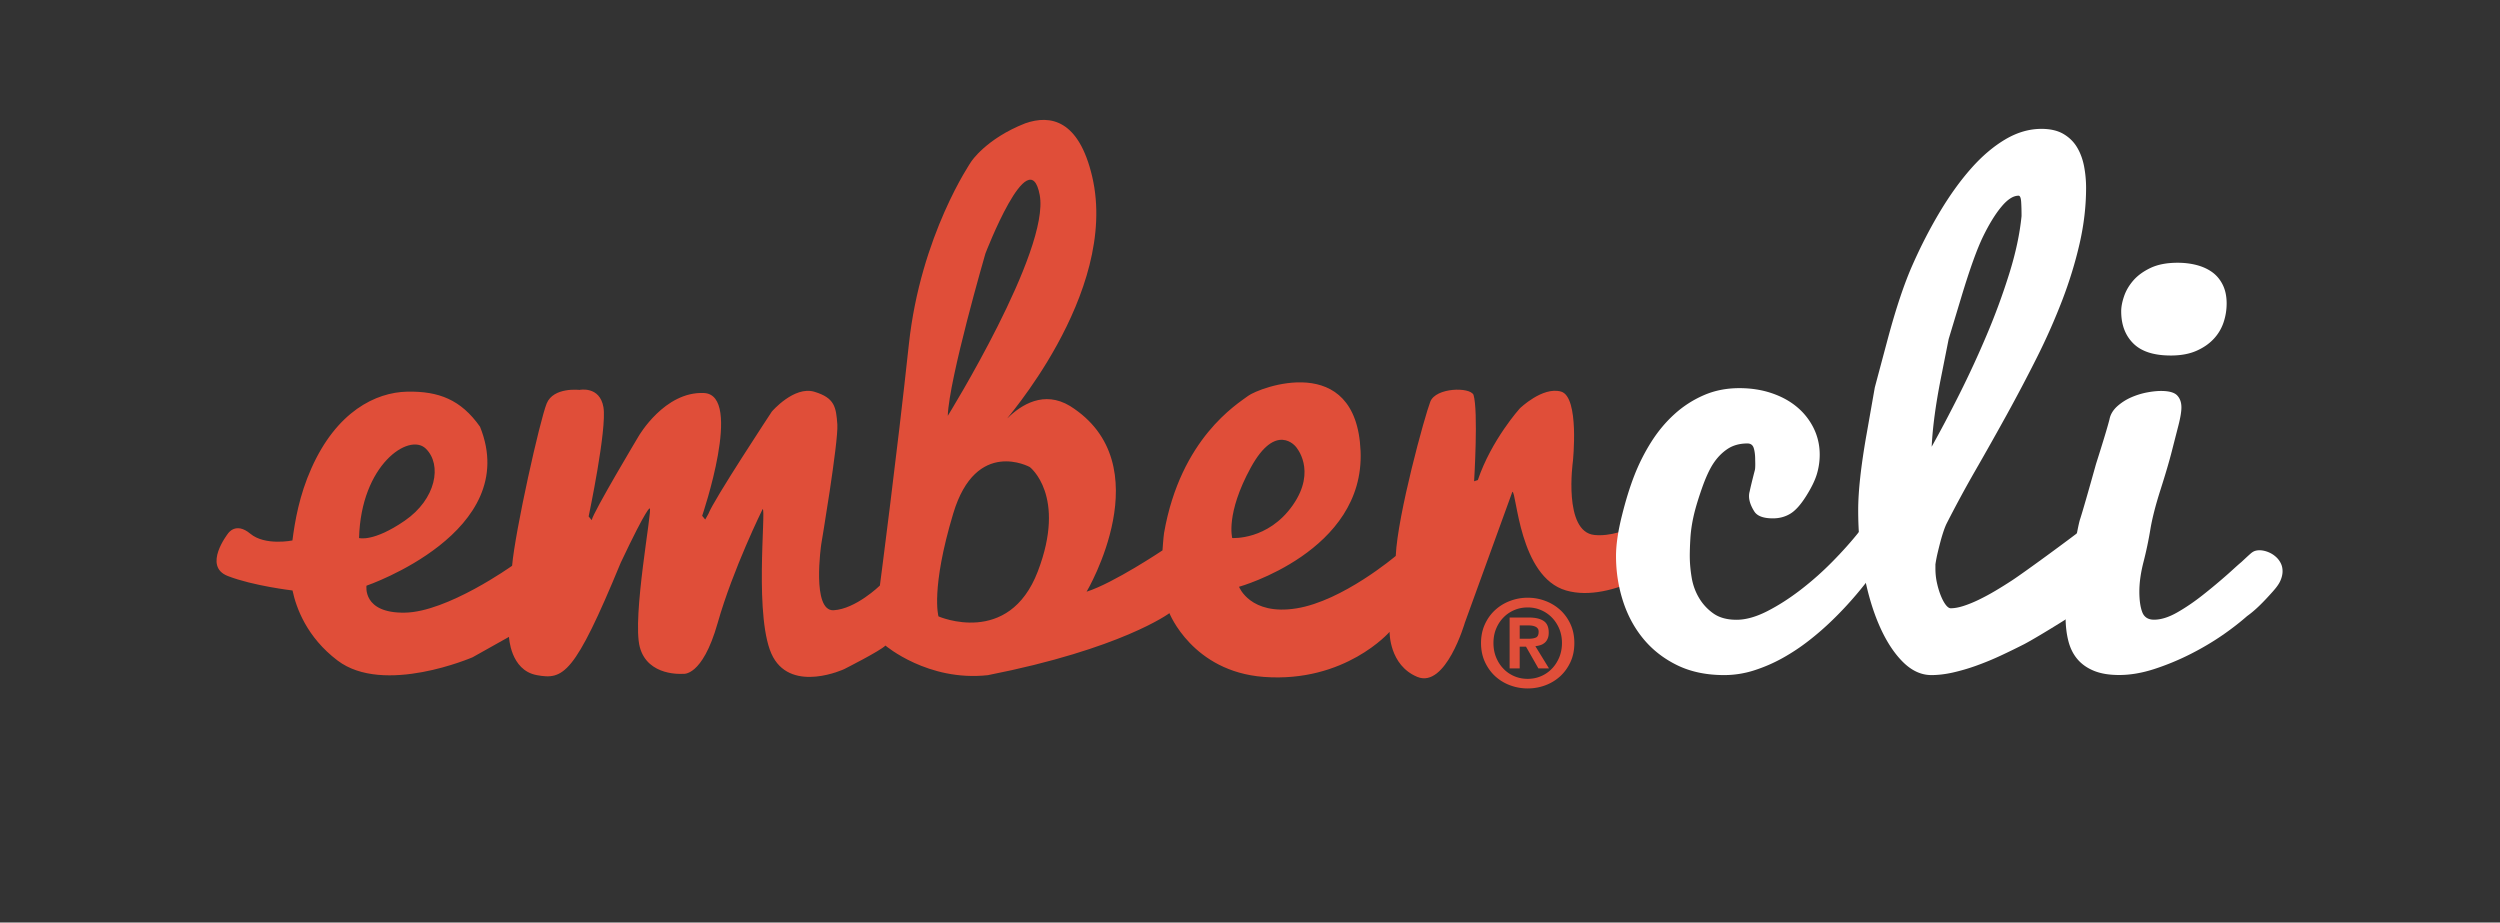 <svg width="878" height="324" viewBox="0 0 878 324" xmlns="http://www.w3.org/2000/svg">
  <rect x="0" y="0" width="878" height="324" fill="#333333" stroke="none"/>
  <g fill="none" fill-rule="evenodd">
    <g transform="translate(76.041 42)">
      <path d="M507.552 137.229s-12.56 9.744-23.616 8.656c-11.056-1.088-7.584-25.792-7.584-25.792s2.384-22.656-4.128-24.56c-6.496-1.888-14.512 5.904-14.512 5.904s-9.968 11.056-14.736 25.152l-1.312.432s1.52-24.72-.208-30.352c-1.296-2.816-13.216-2.592-15.168 2.384-1.952 4.992-11.488 39.664-12.144 54.192 0 0-18.64 15.824-34.88 18.416-16.256 2.608-20.16-7.584-20.16-7.584s44.208-12.352 42.688-47.68c-1.504-35.328-35.648-22.256-39.504-19.36-3.744 2.816-23.696 14.848-29.52 48.176-.192 1.12-.544 6.08-.544 6.08s-17.12 11.472-26.656 14.512c0 0 26.656-44.864-5.84-65.232-9.14-5.502-17.106-.44-21.845 4.208-2.91 2.854 39.397-43.424 29.637-84.832C302.88.237 293.024-1.875 283.984 1.325c-13.728 5.408-18.928 13.424-18.928 13.424s-17.776 25.792-21.904 64.16c-4.112 38.352-10.176 84.736-10.176 84.736s-8.464 8.24-16.256 8.672c-7.808.416-4.336-23.2-4.336-23.2s6.064-35.968 5.648-42.048c-.448-6.064-.88-9.312-8.032-11.472-7.152-2.176-14.96 6.928-14.96 6.928s-20.576 31.2-22.304 35.968l-1.104 1.968-1.072-1.312s14.512-42.48.656-43.12c-13.872-.656-22.976 15.168-22.976 15.168s-15.824 26.448-16.48 29.472l-1.072-1.296s6.496-30.768 5.2-38.368c-1.312-7.584-8.448-6.064-8.448-6.064s-9.104-1.088-11.488 4.768c-2.384 5.856-11.056 44.64-12.144 56.992 0 0-22.752 16.256-37.712 16.464-14.944.224-13.424-9.472-13.424-9.472s54.832-18.768 39.872-55.824c-6.72-9.536-14.512-12.528-25.568-12.32-11.056.224-24.768 6.96-33.648 26.896-4.256 9.504-5.792 18.544-6.672 25.36 0 0-9.584 1.968-14.784-2.368-5.216-4.336-7.888 0-7.888 0s-8.928 11.392-.048 14.848c8.896 3.472 22.752 5.088 22.752 5.088 1.28 6.064 4.976 16.384 15.808 24.592 16.256 12.352 47.44-1.136 47.44-1.136l12.784-7.168s.432 11.728 9.76 13.44c9.312 1.712 13.216-.032 29.472-39.472 9.536-20.16 10.192-19.072 10.192-19.072 1.072-.224-6.288 38.352-3.472 48.752 2.816 10.416 15.168 9.328 15.168 9.328s6.72 1.296 12.144-17.776c5.408-19.072 15.824-40.096 15.824-40.096 1.28 0-3.264 39.44 3.664 52.016 6.944 12.576 24.928 4.224 24.928 4.224s12.576-6.336 14.528-8.288c0 0 14.912 12.704 35.952 10.4 47.04-9.264 63.776-21.776 63.776-21.776s8.08 20.48 33.12 22.384c28.592 2.16 44.208-15.824 44.208-15.824s-.224 11.696 9.744 15.824c9.984 4.112 16.688-19.04 16.688-19.04l16.688-45.984c1.52 0 2.384 29.904 18.864 34.672 16.464 4.768 37.92-11.168 37.92-11.168s5.2-2.864 4.336-11.536c-.88-8.672-8.672-5.44-8.672-5.44zm-434.08-21.696c5.84 5.632 3.68 17.76-7.376 25.344-11.04 7.6-16.032 6.08-16.032 6.08.656-25.792 17.568-37.072 23.408-31.424zM289.104 26.46c3.68 19.504-32.288 77.584-32.288 77.584.432-13.008 13.216-56.992 13.216-56.992s15.376-40.096 19.072-20.592zm-35.552 148.016s-2.816-9.536 5.2-36.192c8.032-26.656 26.88-16.256 26.88-16.256s13.008 9.968 2.816 36.624c-10.176 26.656-34.896 15.824-34.896 15.824zm109.664-52.224c8.88-16.256 15.824-7.376 15.824-7.376s7.584 8.24-1.088 20.592c-8.672 12.352-21.232 11.488-21.232 11.488s-2.384-8.464 6.496-24.704z" fill="#E04E39"/>
      <path d="M529.498 195.09c-6.25 0-11.735-1.144-16.452-3.438-4.716-2.293-8.673-5.364-11.864-9.207-3.192-3.848-5.603-8.297-7.232-13.356-1.63-5.06-2.444-10.324-2.444-15.784 0-3.91.677-8.602 2.035-14.066 1.353-5.465 2.828-10.235 4.424-14.313a68.734 68.734 0 0 1 5.899-11.69c2.34-3.705 5.05-6.963 8.138-9.762a37.498 37.498 0 0 1 10.323-6.676c3.797-1.655 7.967-2.482 12.508-2.482 4.09 0 7.88.593 11.36 1.771 3.483 1.179 6.458 2.82 8.935 4.91a22.717 22.717 0 0 1 5.816 7.431c1.395 2.87 2.097 5.958 2.097 9.262 0 2.294-.33 4.554-.986 6.777-.66 2.226-1.934 4.842-3.831 7.841-1.9 3.004-3.743 5.047-5.531 6.12-1.788 1.082-3.815 1.621-6.075 1.621-3.413 0-5.615-.844-6.609-2.527-1.637-2.632-2.151-4.96-1.55-6.985.205-1.074.807-3.572 1.818-7.487.133-.539.167-1.75.1-3.643 0-1.616-.171-2.966-.506-4.044-.334-1.077-1.07-1.62-2.214-1.62-2.753 0-5.105.66-7.052 1.971-1.95 1.32-3.61 3.037-4.988 5.164-1.379 2.122-2.736 5.122-4.077 9.003-1.346 3.88-2.302 7.131-2.87 9.763-.573 2.632-.924 5.143-1.057 7.54-.138 2.39-.205 4.4-.205 6.017 0 2.431.221 4.959.656 7.59.434 2.633 1.312 5.043 2.62 7.236a17.609 17.609 0 0 0 5.083 5.465c2.08 1.45 4.767 2.172 8.063 2.172 3.238 0 6.81-.994 10.724-2.983 3.91-1.992 7.838-4.503 11.786-7.54a108.53 108.53 0 0 0 11.284-10.014c3.572-3.643 6.642-7.086 9.207-10.323l6.981 11.739c-5.059 7.219-10.523 13.657-16.393 19.322a98.506 98.506 0 0 1-8.146 7.085 71.14 71.14 0 0 1-9.208 6.12 54.766 54.766 0 0 1-10.014 4.35 34.322 34.322 0 0 1-10.553 1.67" fill="#FFFFFF"/>
      <path d="M602.361 114.885c3.046-5.439 6.275-11.563 9.693-18.365a350.86 350.86 0 0 0 9.696-21.018 233.955 233.955 0 0 0 7.917-21.582c2.23-7.173 3.651-13.857 4.261-20.048 0-1.972-.046-3.656-.142-5.051-.1-1.391-.401-2.093-.91-2.093-1.856 0-3.853 1.282-5.992 3.847-2.143 2.561-4.286 6.029-6.425 10.403-2.139 4.37-4.7 11.484-7.674 21.335-2.97 9.851-4.458 14.781-4.458 14.785l-2.724 13.716c-1.817 9.136-2.89 17.162-3.242 24.071m-.096 80.204c-3.63 0-7.006-1.575-10.13-4.73-3.126-3.153-5.85-7.385-8.164-12.695-2.319-5.314-4.132-11.472-5.443-18.474-1.312-7.006-1.968-14.359-1.968-22.063 0-6.617.973-15.453 2.92-26.503a38199.85 38199.85 0 0 1 2.916-16.577s1.47-5.519 4.42-16.56c2.945-11.038 5.899-19.89 8.87-26.558 2.957-6.668 6.174-12.896 9.65-18.691 3.48-5.794 7.119-10.841 10.937-15.148 3.814-4.3 7.8-7.683 11.957-10.144 4.156-2.46 8.38-3.689 12.675-3.689 3.12 0 5.702.598 7.733 1.788 2.034 1.191 3.63 2.766 4.796 4.721 1.161 1.955 1.976 4.174 2.452 6.647.468 2.477.706 5 .706 7.566 0 6.375-.752 12.871-2.26 19.485-1.508 6.613-3.543 13.26-6.1 19.94a224.295 224.295 0 0 1-8.89 20.094 588.898 588.898 0 0 1-10.52 19.995 1257.225 1257.225 0 0 1-10.995 19.53 423.11 423.11 0 0 0-10.19 18.8c-.342.681-.697 1.567-1.069 2.653a58.12 58.12 0 0 0-1.065 3.522 148.364 148.364 0 0 0-1.015 4.031 49.565 49.565 0 0 0-.81 4.178v1.433c0 1.767.183 3.484.555 5.151.376 1.667.831 3.163 1.374 4.487.54 1.328 1.116 2.385 1.722 3.167.61.78 1.186 1.174 1.725 1.174 1.312 0 2.82-.272 4.508-.82 1.692-.542 3.488-1.273 5.389-2.193a77.247 77.247 0 0 0 5.853-3.162 157.33 157.33 0 0 0 5.803-3.622c4.349-2.854 20.199-14.463 24.97-18.207l5.849 24.231c-6.183 4.107-20.505 13.168-26.546 16.372a262.868 262.868 0 0 1-8.184 3.994 100.308 100.308 0 0 1-8.493 3.51 69.545 69.545 0 0 1-8.33 2.456c-2.712.61-5.247.91-7.608.91" fill="#FFFFFF"/>
      <path d="M725.023 155.925a7.44 7.44 0 0 0-1.609-2.214 8.841 8.841 0 0 0-2.272-1.562 9.26 9.26 0 0 0-2.536-.806c-.853-.134-1.65-.117-2.398.058-.744.175-1.316.568-1.847 1.032-1.065.936-2.147 1.96-3.225 2.962-1.805 1.512-2.486 2.218-4.675 4.157a204.063 204.063 0 0 1-8.903 7.436c-3.033 2.394-6.036 4.437-9.002 6.12-2.97 1.688-5.67 2.528-8.097 2.528-2.093 0-3.476-.894-4.148-2.678-.673-1.784-1.011-4.199-1.011-7.232 0-3.1.484-6.546 1.454-10.34a133.591 133.591 0 0 0 2.41-11.459c.64-3.843 1.826-8.489 3.564-13.933 1.738-5.447 3.05-9.905 3.935-13.368.886-3.468 1.68-6.555 2.373-9.266.69-2.712 1.036-4.805 1.036-6.292 0-1.75-.497-3.154-1.491-4.198-.995-1.045-2.883-1.567-5.665-1.567-1.525 0-3.234.188-5.118.56a26.08 26.08 0 0 0-5.473 1.738 18.525 18.525 0 0 0-4.716 3.02c-1.525 1.366-2.457 2.9-2.787 4.604-.602 2.431-2.18 7.674-4.742 15.729-2.757 9.889-4.6 16.268-5.514 19.15-.56 1.446-1.805 8.03-3.752 19.748-.944 5.665-1.416 10.624-1.416 14.873 0 3.037.322 5.82.96 8.347.644 2.532 1.705 4.675 3.188 6.425 1.484 1.76 3.426 3.121 5.82 4.099 2.394.977 5.343 1.466 8.853 1.466 3.91 0 8.042-.706 12.395-2.122a89.951 89.951 0 0 0 12.796-5.31c4.182-2.13 8.08-4.453 11.69-6.985 3.153-2.21 5.777-4.29 8.033-6.27 2.728-1.94 5.423-4.567 9.015-8.607 1.179-1.324 2.093-2.51 2.624-3.685.53-1.17.802-2.28.823-3.33.017-1.048-.171-1.992-.572-2.828m-38.694-73.069c3.438 0 6.392-.526 8.857-1.583 2.456-1.053 4.499-2.436 6.116-4.136a15.721 15.721 0 0 0 3.542-5.824 20.816 20.816 0 0 0 1.112-6.738c0-2.52-.452-4.696-1.366-6.538-.907-1.834-2.14-3.318-3.69-4.441-1.553-1.124-3.375-1.955-5.464-2.503-2.093-.543-4.32-.814-6.68-.814-3.777 0-6.927.597-9.462 1.788-2.524 1.19-4.55 2.657-6.07 4.386-1.513 1.738-2.612 3.597-3.284 5.57-.677 1.975-1.015 3.742-1.015 5.309 0 4.7 1.416 8.46 4.252 11.284 2.833 2.828 7.215 4.24 13.152 4.24" fill="#FFFFFF"/>
    </g>
    <path d="M533.72 224.327v-4.694h2.976c.413 0 .826.044 1.261.087.435.065.848.174 1.195.326.37.152.652.37.87.652.239.283.347.674.347 1.152 0 1.087-.326 1.782-.978 2.064-.652.283-1.5.413-2.52.413h-3.152zm-3.543-7.454v17.864h3.542v-7.628h2.217l4.346 7.628H544l-4.782-7.802a8.45 8.45 0 0 0 1.848-.39 4.312 4.312 0 0 0 1.478-.848c.434-.37.76-.848 1-1.435.26-.587.369-1.282.369-2.108 0-1.934-.609-3.303-1.804-4.086-1.217-.804-2.956-1.195-5.194-1.195h-6.737zm-5.672 8.954c0-1.826.304-3.499.934-5.02.63-1.522 1.478-2.825 2.564-3.934 1.065-1.108 2.348-1.977 3.804-2.608 1.477-.63 3.042-.934 4.716-.934 1.651 0 3.216.304 4.672.934 1.478.63 2.738 1.5 3.825 2.608 1.087 1.109 1.934 2.412 2.586 3.934.63 1.521.956 3.194.956 5.02 0 1.825-.326 3.499-.956 5.042-.652 1.521-1.5 2.869-2.586 3.977-1.087 1.13-2.347 2-3.825 2.63-1.456.63-3.02.934-4.672.934-1.674 0-3.239-.304-4.716-.934-1.456-.63-2.739-1.5-3.804-2.63-1.086-1.108-1.934-2.456-2.564-3.977-.63-1.543-.934-3.217-.934-5.042zm-4.369 0c0 2.456.457 4.65 1.348 6.607.912 1.977 2.108 3.65 3.607 5.042a15.944 15.944 0 0 0 5.238 3.194 17.553 17.553 0 0 0 6.194 1.109c2.173 0 4.237-.37 6.215-1.109a15.944 15.944 0 0 0 5.238-3.194c1.5-1.391 2.694-3.065 3.607-5.042.891-1.956 1.326-4.151 1.326-6.607 0-2.412-.435-4.607-1.326-6.563-.913-1.978-2.108-3.651-3.607-5.02a15.944 15.944 0 0 0-5.238-3.195c-1.978-.76-4.042-1.13-6.215-1.13-2.152 0-4.216.37-6.194 1.13a15.944 15.944 0 0 0-5.238 3.195c-1.5 1.369-2.695 3.042-3.607 5.02-.891 1.956-1.348 4.15-1.348 6.563z" fill="#E04E39"/>
  </g>
</svg>
